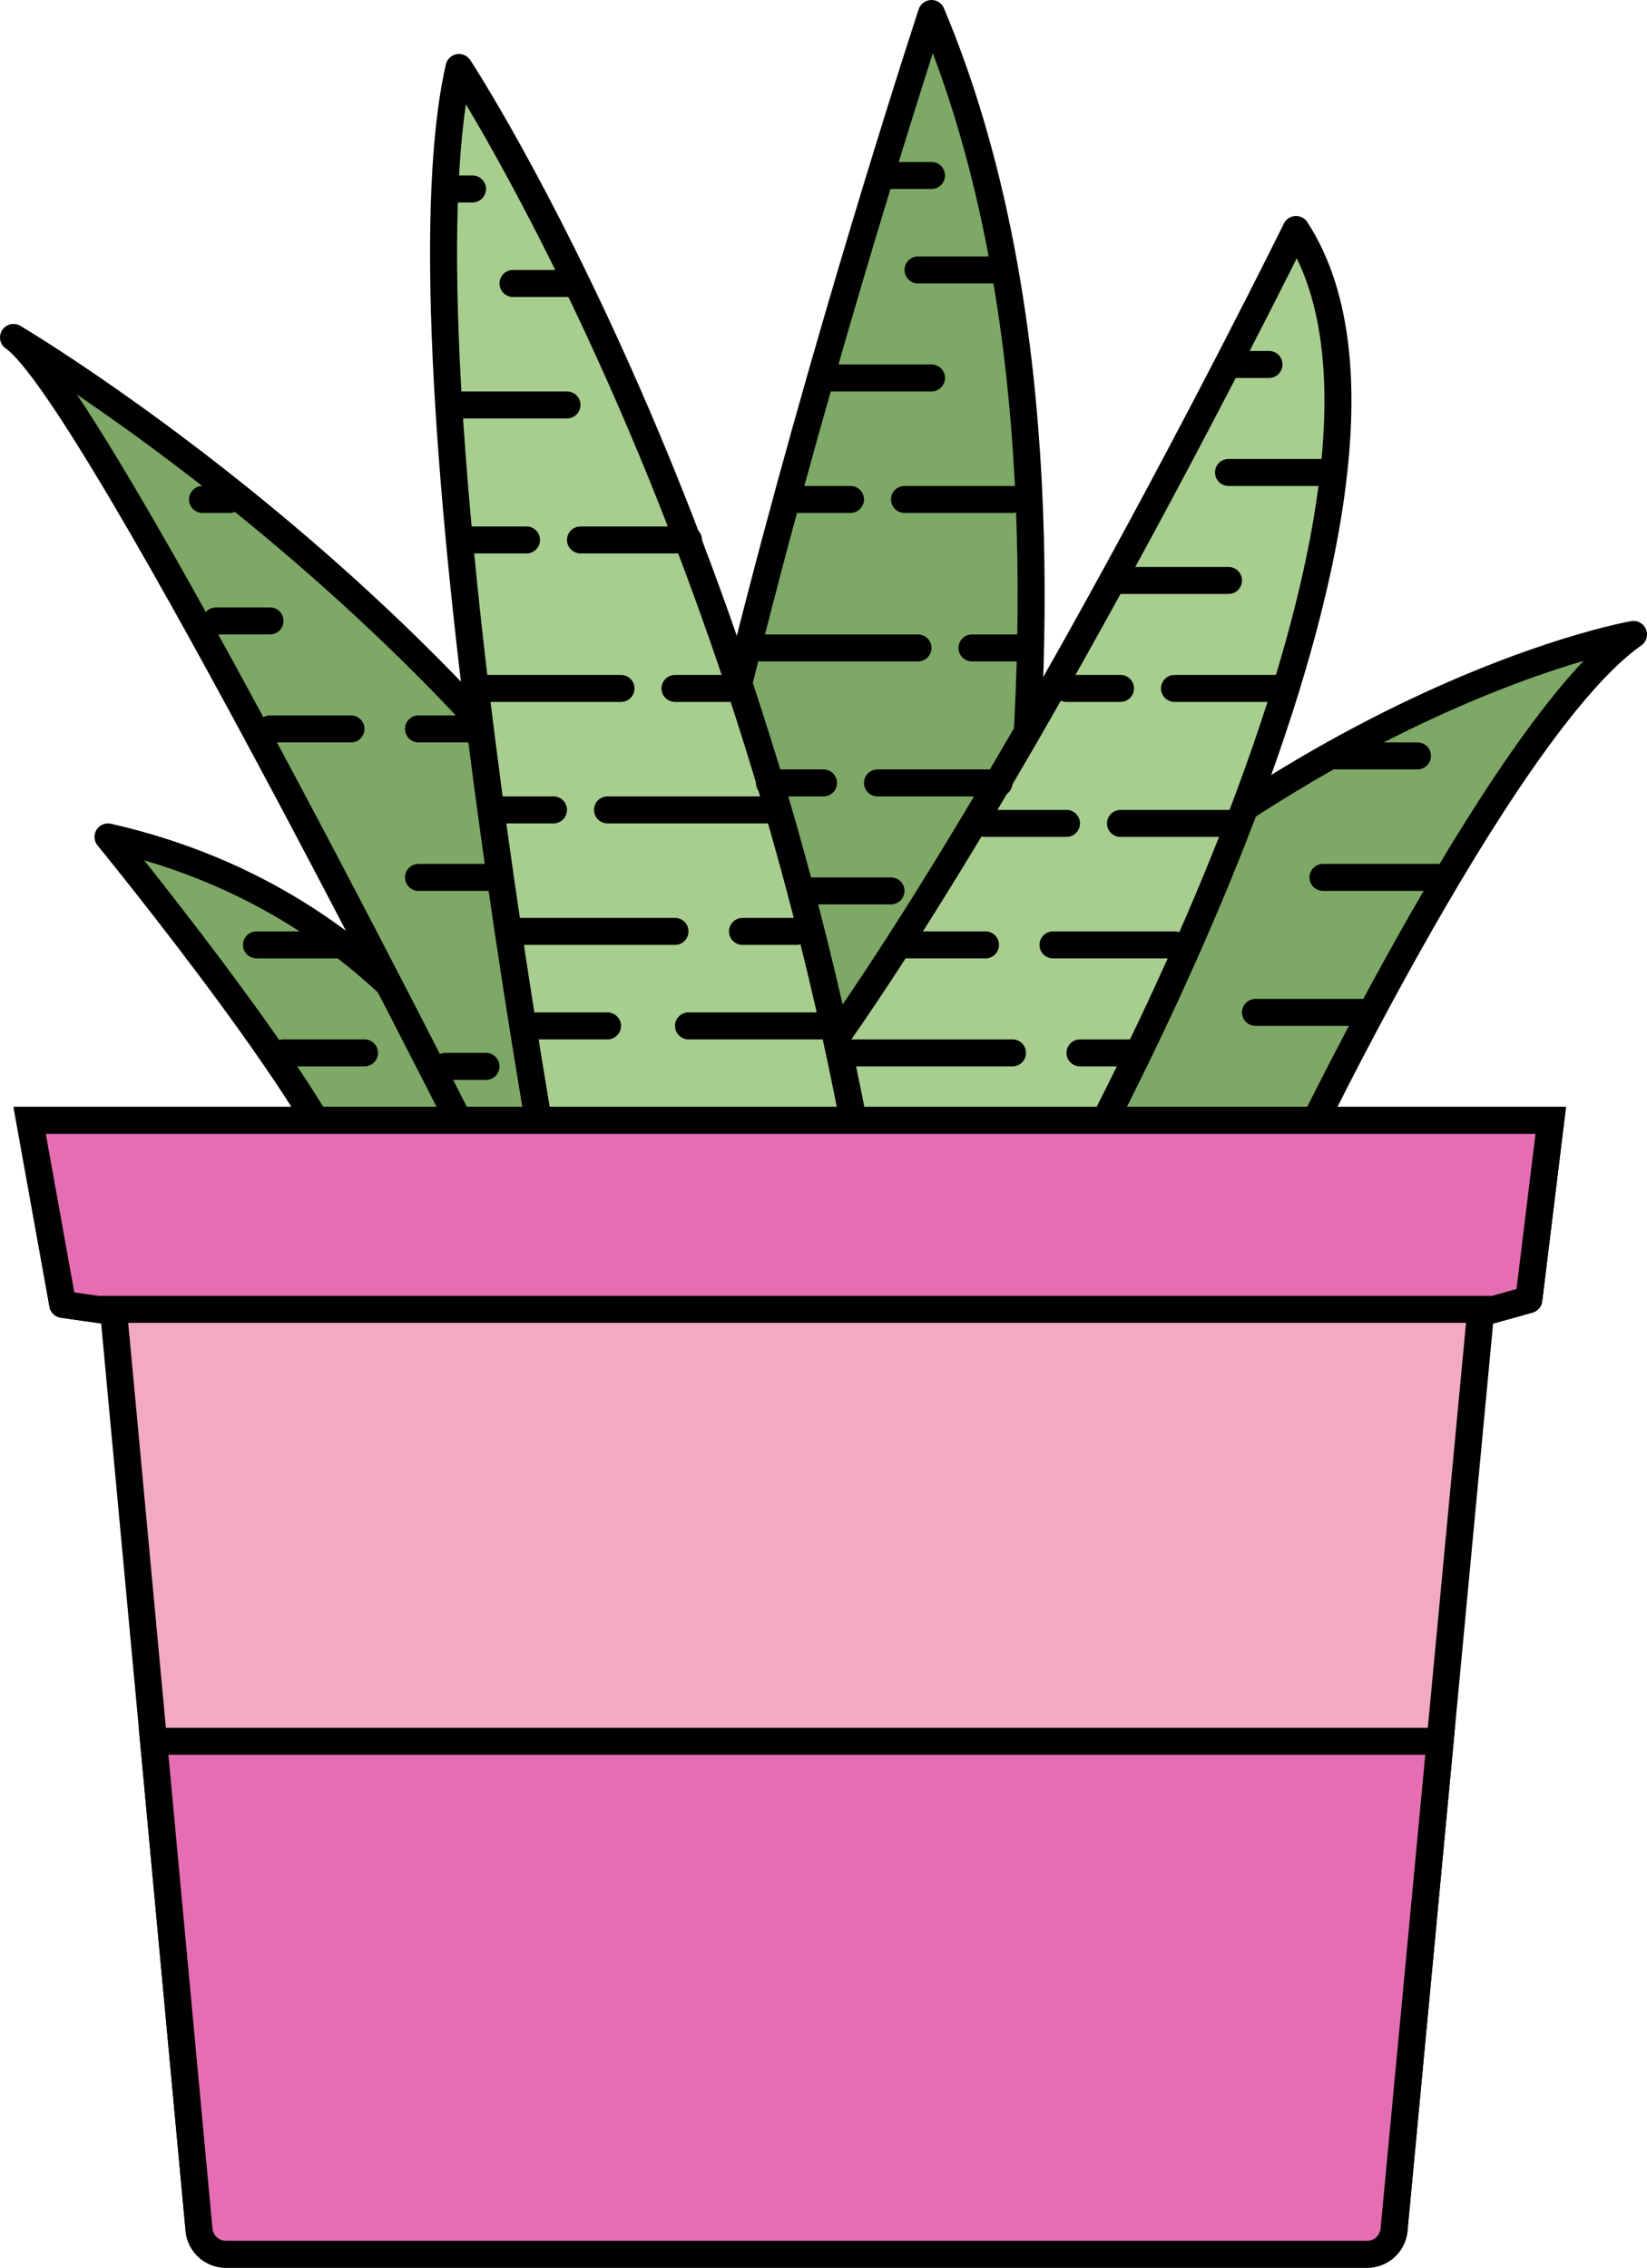 <svg xmlns="http://www.w3.org/2000/svg" viewBox="0 0 122 168"><defs><style>.a{fill:#7ea865;}.a,.b,.c{stroke:#000;stroke-linecap:round;stroke-linejoin:round;stroke-width:2px;}.b{fill:#a7ce8e;}.c{fill:none;}.d{fill:#f2aac2;}.e{fill:#e56eb3;}</style></defs><title>zebra-haworthia</title><path class="a" d="M37.5,84.5S30,67,8,62c0,0,18,22,18,27Z"/><path class="a" d="M95,88s16-34,26-41c0,0-29,5-57,38Z"/><path class="a" d="M70,95S85,39,69,1c0,0-27,82-20,99Z"/><path class="b" d="M77,92s32-55,19-75c0,0-29,59-45,73Z"/><path class="a" d="M37,89S7,29,1,25c0,0,44,26,56.5,63.5Z"/><path class="b" d="M42,95S29,27,34,5c0,0,23,35,31,88.5Z"/><line class="c" x1="61" y1="76" x2="51" y2="76"/><line class="c" x1="50" y1="69" x2="38" y2="69"/><line class="c" x1="57" y1="60" x2="45" y2="60"/><line class="c" x1="46" y1="51" x2="36" y2="51"/><line class="c" x1="51" y1="40" x2="43" y2="40"/><line class="c" x1="42" y1="30" x2="34" y2="30"/><line class="c" x1="42" y1="21" x2="38" y2="21"/><line class="c" x1="35" y1="14" x2="34" y2="14"/><line class="c" x1="39" y1="40" x2="35" y2="40"/><line class="c" x1="54" y1="51" x2="50" y2="51"/><line class="c" x1="59" y1="69" x2="55" y2="69"/><line class="c" x1="41" y1="60" x2="37" y2="60"/><line class="c" x1="45" y1="76" x2="39" y2="76"/><line class="c" x1="25" y1="70" x2="19" y2="70"/><line class="c" x1="37" y1="65" x2="31" y2="65"/><line class="c" x1="26" y1="54" x2="20" y2="54"/><line class="c" x1="17" y1="37" x2="15" y2="37"/><line class="c" x1="101" y1="75" x2="93" y2="75"/><line class="c" x1="107" y1="65" x2="98" y2="65"/><line class="c" x1="105" y1="56" x2="99" y2="56"/><line class="c" x1="20" y1="46" x2="16" y2="46"/><line class="c" x1="35" y1="54" x2="31" y2="54"/><line class="c" x1="36" y1="79" x2="33" y2="79"/><line class="c" x1="27" y1="78" x2="21" y2="78"/><line class="c" x1="75" y1="78" x2="63" y2="78"/><line class="c" x1="74" y1="58" x2="65" y2="58"/><line class="c" x1="68" y1="48" x2="56" y2="48"/><line class="c" x1="75" y1="37" x2="67" y2="37"/><line class="c" x1="69" y1="28" x2="61" y2="28"/><line class="c" x1="74" y1="20" x2="68" y2="20"/><line class="c" x1="69" y1="13" x2="66" y2="13"/><line class="c" x1="63" y1="37" x2="59" y2="37"/><line class="c" x1="76" y1="48" x2="72" y2="48"/><line class="c" x1="84" y1="78" x2="80" y2="78"/><line class="c" x1="61" y1="58" x2="57" y2="58"/><line class="c" x1="66" y1="66" x2="60" y2="66"/><line class="c" x1="73" y1="70" x2="67" y2="70"/><line class="c" x1="91" y1="61" x2="83" y2="61"/><line class="c" x1="95" y1="51" x2="87" y2="51"/><line class="c" x1="79" y1="61" x2="73" y2="61"/><line class="c" x1="87" y1="70" x2="78" y2="70"/><line class="c" x1="94" y1="27" x2="91" y2="27"/><line class="c" x1="98" y1="35" x2="91" y2="35"/><line class="c" x1="91" y1="43" x2="83" y2="43"/><line class="c" x1="83" y1="51" x2="79" y2="51"/><path class="d" d="M16.734,167a1.991,1.991,0,0,1-1.992-1.815L8.488,97.954a1,1,0,0,0-.855-.897l-2.985-.426L2.196,83H114.87l-1.624,13.278-2.916.815a.998.998,0,0,0-.726.869l-6.343,67.227A1.992,1.992,0,0,1,101.27,167Z"/><path d="M113.74,84l-1.407,11.494-2.273.635a2,2,0,0,0-1.453,1.738l-6.343,67.226A.996.996,0,0,1,101.27,166H16.734a.996.996,0,0,1-.996-.907L9.484,97.862a2,2,0,0,0-1.709-1.795l-2.27-.324L3.392,84H113.74M116,82H1L3.665,96.808a1,1,0,0,0,.843.813l2.985.426,6.254,67.231A3,3,0,0,0,16.734,168H101.27a3,3,0,0,0,2.987-2.718l6.343-67.226,2.915-.815a1,1,0,0,0,.723-.842L116,82Z"/><polygon class="e" points="7.233 97 4.649 96.631 2.196 83 114.87 83 113.246 96.278 110.662 97 7.233 97"/><path d="M113.74,84l-1.407,11.494L110.525,96H7.304l-1.799-.257L3.392,84H113.74M116,82h0Zm0,0H1L3.665,96.808a1,1,0,0,0,.843.813L7.162,98H110.799l2.716-.759a1,1,0,0,0,.723-.842L116,82Z"/><path class="e" d="M16.734,167a1.992,1.992,0,0,1-1.992-1.815L11.377,129h95.299l-3.414,36.188A1.992,1.992,0,0,1,101.27,167Z"/><path d="M105.576,130l-3.311,35.094A.996.996,0,0,1,101.27,166H16.734a.996.996,0,0,1-.996-.907L12.474,130h93.103m2.198-2h0Zm0,0H10.279l3.468,37.278A3,3,0,0,0,16.734,168H101.27a3,3,0,0,0,2.987-2.718L107.774,128Z"/></svg>